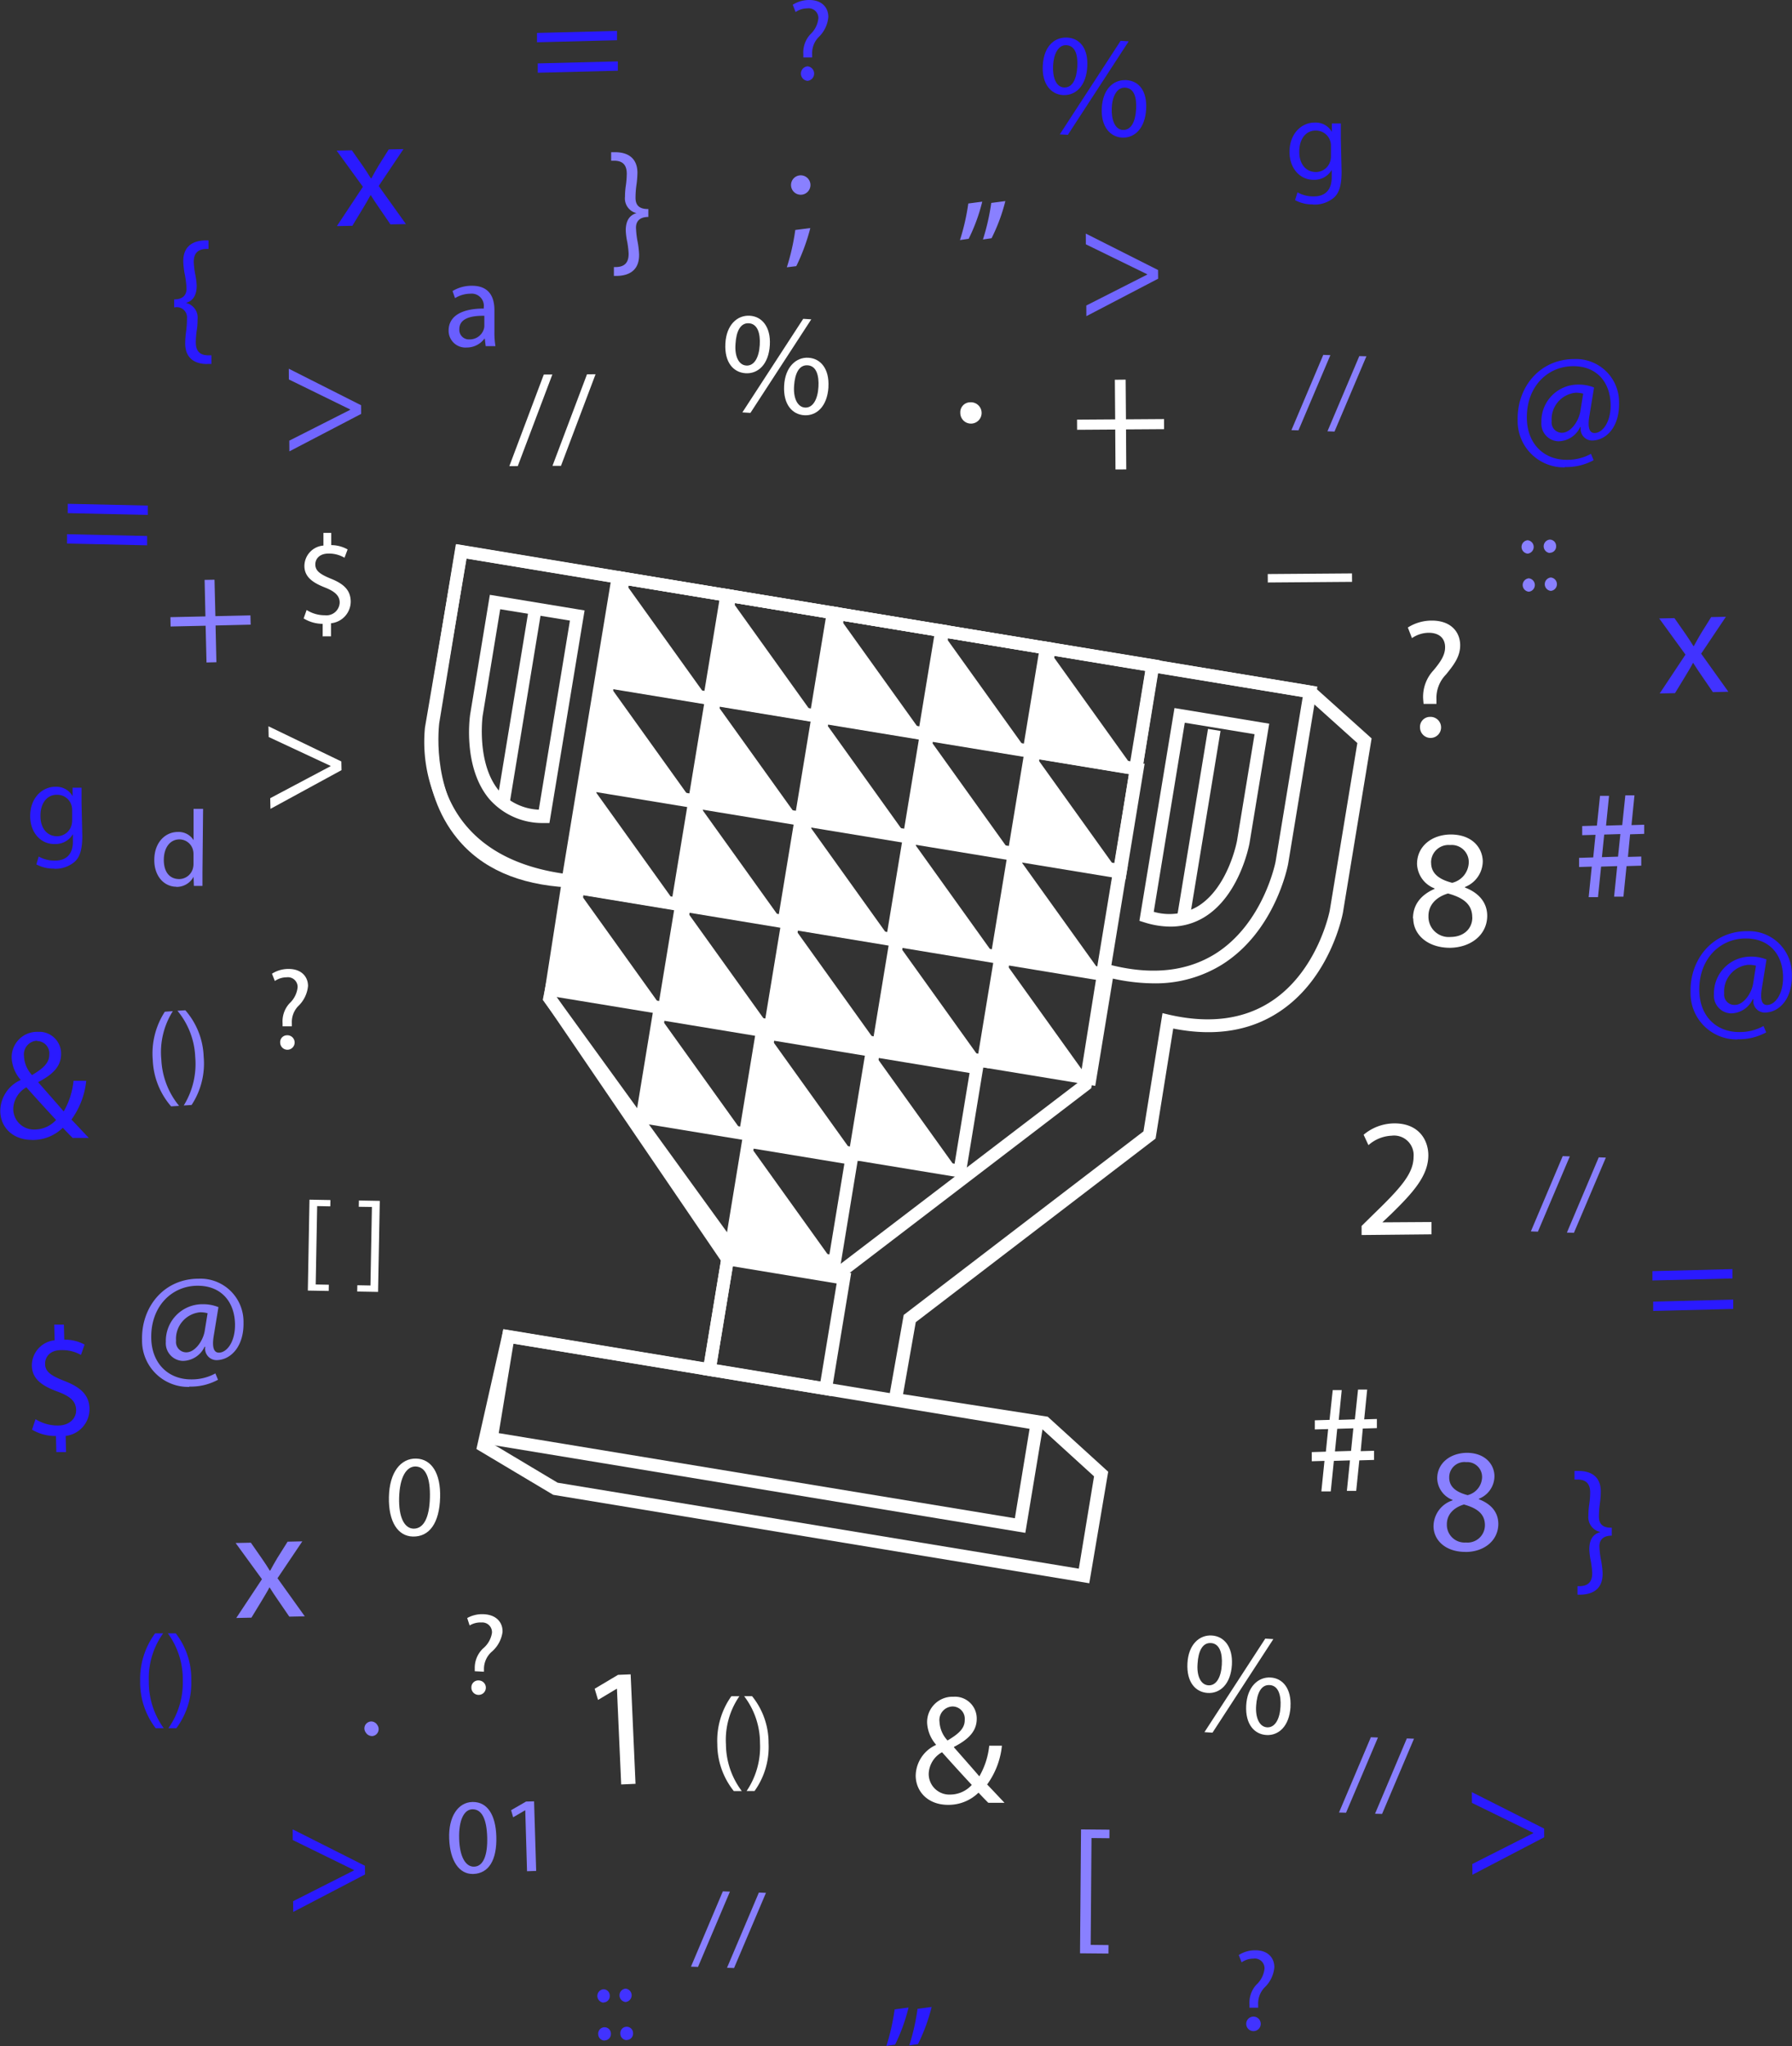 <svg id="Warstwa_1" data-name="Warstwa 1" xmlns="http://www.w3.org/2000/svg" viewBox="0 0 282.45 322.34"><rect x="0" y="0" width="282.45" height="322.34" fill="#333333" stroke="none"/><title>cup</title><polygon points="97.24 266.05 97.19 266.06 94.26 267.81 93.73 266.05 97.41 263.86 99.4 263.78 100.17 281.03 97.91 281.13 97.24 266.05" fill="#fff"/><polygon points="204.66 67.8 203.55 67.77 208.57 55.91 209.69 55.95 204.66 67.8" fill="#8980ff"/><polygon points="210.34 67.99 209.23 67.95 214.25 56.1 215.37 56.13 210.34 67.99" fill="#8980ff"/><polygon points="110.02 309.87 108.91 309.83 113.93 297.97 115.05 298.01 110.02 309.87" fill="#8980ff"/><polygon points="115.7 310.05 114.59 310.01 119.61 298.16 120.73 298.2 115.7 310.05" fill="#8980ff"/><polygon points="212.16 285.58 211.05 285.55 216.07 273.69 217.19 273.73 212.16 285.58" fill="#8980ff"/><polygon points="217.84 285.77 216.73 285.74 221.74 273.88 222.87 273.92 217.84 285.77" fill="#8980ff"/><polygon points="242.4 194.04 241.29 194 246.31 182.14 247.43 182.18 242.4 194.04" fill="#8980ff"/><polygon points="248.08 194.22 246.97 194.19 251.99 182.33 253.11 182.37 248.08 194.22" fill="#8980ff"/><path d="M1415.07,1327v-1.43l1.82-1.79c4.38-4.23,6.36-6.47,6.37-9.08a3.08,3.08,0,0,0-3.45-3.35,5.88,5.88,0,0,0-3.66,1.49l-0.76-1.64a7.58,7.58,0,0,1,4.88-1.79c3.72,0,5.3,2.51,5.32,5,0,3.19-2.27,5.78-5.89,9.31l-1.37,1.29V1325l7.76-.05v1.94Z" transform="translate(-1200.46 -1132.43)" fill="#fff"/><path d="M1423.17,1277.12c0-2.18,1.28-3.73,3.4-4.65l0-.08a4.28,4.28,0,0,1-2.76-3.86c0-2.74,2.28-4.61,5.31-4.63,3.35,0,5,2.06,5.05,4.21a4.39,4.39,0,0,1-2.81,4.06v0.08c2.16,0.83,3.5,2.34,3.51,4.44,0,3-2.54,5-5.84,5.06-3.61,0-5.81-2.11-5.82-4.64m9.3-.17c0-2.1-1.48-3.1-3.82-3.75-2,.6-3.1,1.93-3.08,3.58a3.19,3.19,0,0,0,3.48,3.27c2.1,0,3.45-1.33,3.43-3.1m-6.49-8.59c0,1.73,1.32,2.65,3.32,3.16a3.4,3.4,0,0,0,2.61-3.15,2.69,2.69,0,0,0-2.94-2.8,2.75,2.75,0,0,0-3,2.78" transform="translate(-1200.46 -1132.43)" fill="#fff"/><path d="M1431.49,1362.77h0a2.4,2.4,0,0,0-2.61,2.44c0,1.51,1.16,2.31,2.9,2.77a3,3,0,0,0,2.28-2.76,2.34,2.34,0,0,0-2.54-2.44m-0.31,6.67c-1.76.53-2.71,1.69-2.7,3.13a2.79,2.79,0,0,0,3,2.86h0a2.74,2.74,0,0,0,3-2.72c0-1.84-1.3-2.71-3.35-3.28m0.25,7.48c-3.13,0-5-1.86-5-4.05a4.32,4.32,0,0,1,3-4.07l0-.07a3.74,3.74,0,0,1-2.42-3.37c0-2.4,2-4,4.65-4.05h0c2.9,0,4.36,1.82,4.37,3.69a3.84,3.84,0,0,1-2.46,3.55v0.07c1.89,0.73,3.06,2,3.07,3.88,0,2.63-2.23,4.41-5.11,4.43h-0.05" transform="translate(-1200.46 -1132.43)" fill="#8980ff"/><path d="M1351.82,1197.49a1.57,1.57,0,0,1,1.58-1.68,1.68,1.68,0,1,1-1.58,1.68" transform="translate(-1200.46 -1132.43)" fill="#fff"/><path d="M1251.32,1232.71v-2a5.78,5.78,0,0,1-3-.85l0.47-1.33a5.29,5.29,0,0,0,2.86.83,2.09,2.09,0,0,0,2.35-2c0-1.09-.79-1.76-2.26-2.35-2-.78-3.29-1.68-3.3-3.41a3.25,3.25,0,0,1,3-3.22v-2h1.23v1.93a5.3,5.3,0,0,1,2.58.68l-0.49,1.31a4.8,4.8,0,0,0-2.51-.66c-1.53,0-2.1.93-2.09,1.72,0,1,.75,1.54,2.48,2.25,2.05,0.82,3.09,1.84,3.1,3.61a3.45,3.45,0,0,1-3.11,3.4v2.06h-1.25Z" transform="translate(-1200.46 -1132.43)" fill="#fff"/><polygon points="80.28 73.44 85.71 59.01 87.06 59 81.61 73.43 80.28 73.44" fill="#fff"/><polygon points="87.08 73.39 92.52 58.97 93.87 58.96 88.42 73.39 87.08 73.39" fill="#fff"/><path d="M1276.56,1182.18c-1.78,0-3.71.38-3.7,2.11a1.5,1.5,0,0,0,1.59,1.61h0a2.32,2.32,0,0,0,2.25-1.56,1.81,1.81,0,0,0,.1-0.54v-1.62h-0.24m-2.55,5a2.65,2.65,0,0,1-2.84-2.67c0-2.24,2-3.47,5.54-3.47h0v-0.19a1.92,1.92,0,0,0-2.11-2.15h0a4.67,4.67,0,0,0-2.42.7l-0.39-1.12a5.8,5.8,0,0,1,3.06-.83h0c2.84,0,3.53,1.94,3.54,3.8v3.48a12.81,12.81,0,0,0,.16,2.23h-1.54l-0.14-1.17h-0.06a3.47,3.47,0,0,1-2.84,1.39h0" transform="translate(-1200.46 -1132.43)" fill="#695eff"/><polygon points="53.83 121.33 42.63 127.43 42.59 125.75 52.1 120.71 52.1 120.66 42.35 116.11 42.31 114.42 53.8 119.96 53.83 121.33" fill="#fff"/><path d="M1317,1399.66a12.09,12.09,0,0,0-2.12,7.56,12.37,12.37,0,0,0,2.5,7.38l-1.26,0a11.86,11.86,0,0,1-2.6-7.38,12.11,12.11,0,0,1,2.21-7.56Z" transform="translate(-1200.46 -1132.43)" fill="#fff"/><path d="M1318.14,1414.59a12.42,12.42,0,0,0,2.11-7.56,12.16,12.16,0,0,0-2.5-7.38l1.25,0a11.68,11.68,0,0,1,2.6,7.4,11.92,11.92,0,0,1-2.21,7.54Z" transform="translate(-1200.46 -1132.43)" fill="#fff"/><path d="M1225,1404.7a11.85,11.85,0,0,1-2.45-7.43,12.12,12.12,0,0,1,2.36-7.52h1.27a12.08,12.08,0,0,0-2.26,7.52,12.37,12.37,0,0,0,2.35,7.43H1225" transform="translate(-1200.46 -1132.43)" fill="#2a1aff"/><path d="M1227,1404.69a12.4,12.4,0,0,0,2.27-7.51,12.18,12.18,0,0,0-2.36-7.43h1.25a11.7,11.7,0,0,1,2.45,7.45,11.91,11.91,0,0,1-2.36,7.5H1227" transform="translate(-1200.46 -1132.43)" fill="#2a1aff"/><path d="M1227.43,1306.73a11.84,11.84,0,0,1-2.89-7.27,12.11,12.11,0,0,1,1.9-7.64l1.26-.09a12.11,12.11,0,0,0-1.81,7.64,12.35,12.35,0,0,0,2.8,7.28l-1.26.08" transform="translate(-1200.46 -1132.43)" fill="#8980ff"/><path d="M1229.42,1306.59a12.41,12.41,0,0,0,1.81-7.64,12.17,12.17,0,0,0-2.8-7.28l1.24-.08a11.69,11.69,0,0,1,2.89,7.29,11.89,11.89,0,0,1-1.9,7.63l-1.24.08" transform="translate(-1200.46 -1132.43)" fill="#8980ff"/><path d="M1228.76,1264.67c-1.54,0-2.46,1.35-2.48,3.17s0.79,3.06,2.41,3.08h0a2.26,2.26,0,0,0,2.2-1.77,2.7,2.7,0,0,0,.07-0.65v-1.44a2.6,2.6,0,0,0-.06-0.63,2.21,2.21,0,0,0-2.15-1.76h0m-0.47,7.46h0c-2,0-3.52-1.72-3.5-4.23,0-2.73,1.71-4.4,3.71-4.4h0a2.76,2.76,0,0,1,2.48,1.29h0l0-4.93,1.5,0-0.1,10c0,0.73,0,1.57,0,2.14h-1.35l-0.05-1.44h0a3,3,0,0,1-2.79,1.59" transform="translate(-1200.46 -1132.43)" fill="#8980ff"/><polygon points="171.23 49.81 171.22 48.13 180.82 43.26 180.82 43.21 171.15 38.49 171.14 36.8 182.53 42.54 182.54 43.91 171.23 49.81" fill="#7166ff"/><polygon points="46.22 301.21 46.2 299.52 55.81 294.66 55.81 294.62 46.14 289.88 46.13 288.2 57.52 293.94 57.53 295.31 46.22 301.21" fill="#2a1aff"/><polygon points="232.08 295.35 232.06 293.66 241.67 288.8 241.67 288.75 232 284.03 231.99 282.34 243.38 288.08 243.39 289.45 232.08 295.35" fill="#2a1aff"/><polygon points="45.61 71.11 45.6 69.42 55.2 64.56 55.2 64.51 45.53 59.78 45.52 58.09 56.91 63.84 56.92 65.21 45.61 71.11" fill="#7166ff"/><path d="M1356.24,1416.45c-0.47-.46-0.91-0.92-1.55-1.6a6.75,6.75,0,0,1-4.8,1.92c-3.2,0-5.08-2.12-5.1-4.59a5.41,5.41,0,0,1,3.19-4.84v-0.07a5.66,5.66,0,0,1-1.39-3.44,4,4,0,0,1,4.15-4.09,3.43,3.43,0,0,1,3.67,3.47c0,1.74-1,3.11-3.59,4.43v0.07c1.41,1.6,3,3.4,4,4.57a12.1,12.1,0,0,0,1.56-4.83h2a12.53,12.53,0,0,1-2.33,6.11c0.89,0.92,1.75,1.85,2.74,2.89Zm-2.61-2.82c-1-1.07-2.83-3.06-4.69-5.15a4.05,4.05,0,0,0-2.1,3.37,3.25,3.25,0,0,0,3.4,3.3,4.6,4.6,0,0,0,3.39-1.52m-5.09-10a4.62,4.62,0,0,0,1.27,3c1.66-1,2.73-1.85,2.71-3.25a1.94,1.94,0,0,0-1.92-2.11,2.14,2.14,0,0,0-2.06,2.41" transform="translate(-1200.46 -1132.43)" fill="#fff"/><path d="M1206.3,1296.39h0a2.15,2.15,0,0,0-2.06,2.41,4.63,4.63,0,0,0,1.27,3c1.66-1,2.73-1.85,2.72-3.25a1.94,1.94,0,0,0-1.9-2.11m-1.68,7.27a4.05,4.05,0,0,0-2.1,3.37,3.25,3.25,0,0,0,3.36,3.3h0a4.6,4.6,0,0,0,3.39-1.51c-1-1.07-2.83-3.06-4.69-5.15m0.89,8.29c-3.17,0-5-2.13-5-4.58a5.41,5.41,0,0,1,3.19-4.84v-0.07a5.67,5.67,0,0,1-1.39-3.44,4,4,0,0,1,4.15-4.09h0a3.43,3.43,0,0,1,3.64,3.47c0,1.74-1,3.11-3.59,4.43v0.07c1.41,1.6,3,3.4,4,4.57a12,12,0,0,0,1.55-4.83l2,0a12.53,12.53,0,0,1-2.33,6.11c0.89,0.92,1.75,1.85,2.73,2.89l-2.54,0c-0.47-.46-0.91-0.92-1.55-1.6a6.76,6.76,0,0,1-4.81,1.92h-0.05" transform="translate(-1200.46 -1132.43)" fill="#2a1aff"/><path d="M1394.63,1394.7c-0.19,3.11-1.91,4.56-3.82,4.44s-3.34-1.68-3.19-4.66,1.89-4.51,3.84-4.39,3.33,1.79,3.17,4.61m-5.41-.19c-0.16,1.88.46,3.36,1.71,3.43s2-1.29,2.11-3.25c0.11-1.79-.33-3.32-1.71-3.41s-2,1.36-2.11,3.22m1.08,10.82,9.59-14.74,1.27,0.08-9.59,14.74Zm13.57-4c-0.19,3.11-1.91,4.56-3.8,4.45s-3.34-1.68-3.19-4.64,1.89-4.53,3.84-4.42,3.31,1.79,3.14,4.61m-5.41-.19c-0.14,1.89.5,3.36,1.73,3.43s2-1.29,2.11-3.25c0.11-1.79-.32-3.33-1.71-3.41s-2,1.36-2.13,3.22" transform="translate(-1200.46 -1132.43)" fill="#fff"/><path d="M1321.8,1186.79c-0.19,3.11-1.91,4.56-3.82,4.44s-3.34-1.68-3.19-4.66,1.89-4.51,3.84-4.4,3.33,1.79,3.17,4.61m-5.41-.19c-0.16,1.88.46,3.36,1.71,3.43s2-1.29,2.11-3.25c0.11-1.79-.33-3.32-1.71-3.41s-2,1.36-2.11,3.22m1.08,10.82,9.59-14.74,1.27,0.08-9.59,14.74Zm13.57-4c-0.19,3.11-1.91,4.56-3.8,4.45s-3.34-1.68-3.19-4.64,1.89-4.54,3.84-4.42,3.31,1.79,3.14,4.61m-5.41-.19c-0.14,1.88.5,3.36,1.73,3.43s2-1.29,2.11-3.25c0.11-1.79-.32-3.33-1.71-3.41s-2,1.36-2.13,3.22" transform="translate(-1200.46 -1132.43)" fill="#fff"/><path d="M1368.44,1139.55c-1.19,0-1.91,1.41-2,3.23s0.46,3.35,1.71,3.43h0.11c1.25,0,1.89-1.35,2-3.25s-0.32-3.32-1.71-3.41h-0.09m-0.22,7.86H1368c-1.84-.11-3.34-1.68-3.18-4.66s1.77-4.4,3.64-4.4h0.21c2.07,0.12,3.33,1.8,3.16,4.61-0.18,3-1.79,4.45-3.61,4.45m0.55,6.26-1.27-.07,9.59-14.74,1.27,0.08-9.59,14.74m8.92-7.44c-1.2,0-1.93,1.41-2,3.23s0.5,3.36,1.73,3.43h0.11c1.25,0,1.89-1.35,2-3.25s-0.32-3.32-1.71-3.41h-0.09m-0.22,7.87h-0.2c-1.84-.11-3.34-1.68-3.19-4.64s1.77-4.42,3.64-4.42h0.21c2.07,0.12,3.31,1.79,3.14,4.61-0.18,3-1.79,4.45-3.6,4.45" transform="translate(-1200.46 -1132.43)" fill="#2a1aff"/><path d="M1223.76,1213.55l-12.62-.28,0-1.47,12.62,0.28Zm-0.11,4.79-12.62-.28,0-1.47,12.62,0.28,0,1.46" transform="translate(-1200.46 -1132.43)" fill="#2a1aff"/><polygon points="32.55 104.37 32.41 98.58 26.89 98.7 26.86 97.23 32.38 97.11 32.25 91.36 33.81 91.33 33.95 97.07 39.47 96.95 39.51 98.41 33.98 98.54 34.11 104.33 32.55 104.37" fill="#8980ff"/><path d="M1326.67,1163.11a1.53,1.53,0,0,1,0-3.06h0a1.53,1.53,0,0,1,0,3.06h0m-2.19,11.43a35,35,0,0,0,1.33-5.88l2.37-.3a31.5,31.5,0,0,1-2.21,6l-1.49.18" transform="translate(-1200.46 -1132.43)" fill="#8980ff"/><path d="M1209.34,1361.13l-0.06-2.47h-0.06a7.13,7.13,0,0,1-3.71-1l0.55-1.65a6.55,6.55,0,0,0,3.4,1h0.15c1.74,0,2.89-1.08,2.85-2.47s-1-2.15-2.84-2.84c-2.52-.91-4.09-2-4.14-4.12a4,4,0,0,1,3.59-4l-0.06-2.47,1.52,0,0.06,2.37a6.54,6.54,0,0,1,3.2.78l-0.57,1.63a5.91,5.91,0,0,0-2.94-.76h-0.17c-1.88,0-2.56,1.19-2.54,2.17,0,1.27,1,1.89,3.1,2.71,2.54,1,3.85,2.2,3.9,4.38a4.26,4.26,0,0,1-3.76,4.26l0.06,2.54-1.54,0" transform="translate(-1200.46 -1132.43)" fill="#2a1aff"/><path d="M1476.15,1284.43H1476a4.21,4.21,0,0,0-3.78,4.5,1.62,1.62,0,0,0,1.61,1.82h0.06c1.42,0,2.67-1.88,2.9-3.4l0.44-2.78a4.19,4.19,0,0,0-1.09-.14m-1.82,11.76a7.28,7.28,0,0,1-7.4-7.44c-0.13-5,3.26-9.48,8.68-9.62h0.23a6.77,6.77,0,0,1,7.06,6.89c0.09,3.67-1.9,5.87-4.2,5.93h-0.05a1.81,1.81,0,0,1-1.81-2.11h-0.1a3.85,3.85,0,0,1-3.4,2.24h-0.07a2.78,2.78,0,0,1-2.65-3,5.78,5.78,0,0,1,5.65-5.94h0.18a6.35,6.35,0,0,1,2.45.45l-0.72,4.45c-0.32,1.87,0,2.72.8,2.72,1.25,0,2.6-1.7,2.53-4.54-0.09-3.48-2.2-5.94-5.86-5.94h-0.21c-4,.1-7.25,3.34-7.13,8.3,0.1,4,2.73,6.44,6.25,6.44h0.2a7.63,7.63,0,0,0,3.67-.95l0.42,1a8.92,8.92,0,0,1-4.33,1.09h-0.21" transform="translate(-1200.46 -1132.43)" fill="#2a1aff"/><path d="M1460.91,1334.16l0-1.47,12.62-.32,0,1.47Zm0.12,4.79,0-1.46,12.62-.32,0,1.47-12.62.32" transform="translate(-1200.46 -1132.43)" fill="#2a1aff"/><path d="M1285.1,1139.09l0-1.47,12.61-.32,0,1.47Zm0.12,4.79,0-1.46,12.62-.32,0,1.47-12.62.32" transform="translate(-1200.46 -1132.43)" fill="#2a1aff"/><path d="M1449.1,1383.66l0-1.34h0.42c1.37-.06,1.94-0.81,1.9-2.18a15.48,15.48,0,0,0-.22-1.76,10.92,10.92,0,0,1-.24-1.85c0-1.57.62-2.41,1.69-2.71v-0.05a2.38,2.38,0,0,1-1.83-2.59,11.42,11.42,0,0,1,.15-1.86,14.09,14.09,0,0,0,.13-1.74c0-1.31-.56-2.06-2-2.06h-0.47l0-1.35h0.66c2,0,3.43.93,3.48,3.12a14.24,14.24,0,0,1-.14,2,14.56,14.56,0,0,0-.15,2.06c0,0.84.28,1.76,1.91,1.76h0.11l0,1.25c-1.74,0-2,1.1-1.94,1.86a13.89,13.89,0,0,0,.25,2,13.71,13.71,0,0,1,.25,2c0.06,2.47-1.45,3.39-3.46,3.44h-0.51" transform="translate(-1200.46 -1132.43)" fill="#2a1aff"/><path d="M1233.13,1189.78c-2,0-3.42-.93-3.48-3.11a13.89,13.89,0,0,1,.14-2,15,15,0,0,0,.14-2.06,1.61,1.61,0,0,0-1.91-1.76h-0.11l0-1.25c1.74,0,2-1.1,1.94-1.86a13.71,13.71,0,0,0-.25-2,13.72,13.72,0,0,1-.25-2c-0.07-2.47,1.45-3.39,3.46-3.44h0.51l0,1.35h-0.42c-1.37.06-1.94,0.81-1.9,2.18a14.4,14.4,0,0,0,.22,1.76,11.2,11.2,0,0,1,.24,1.85c0,1.56-.62,2.41-1.69,2.71v0a2.38,2.38,0,0,1,1.83,2.6,10.86,10.86,0,0,1-.15,1.86,14.56,14.56,0,0,0-.13,1.74c0,1.31.56,2.06,2,2.06h0.47l0,1.35h-0.66" transform="translate(-1200.46 -1132.43)" fill="#2a1aff"/><path d="M1343.78,1454.67a35,35,0,0,0,1.3-5.76l2.22-.3a28.14,28.14,0,0,1-2.15,5.85l-1.36.21m-3.62.09a35,35,0,0,0,1.3-5.76l2.19-.3a28.34,28.34,0,0,1-2.12,5.85l-1.37.2" transform="translate(-1200.46 -1132.43)" fill="#2a1aff"/><polygon points="174.71 307.77 170.23 307.73 170.39 288.21 174.87 288.25 174.86 289.6 172.04 289.57 171.91 306.4 174.72 306.43 174.71 307.77" fill="#8980ff"/><path d="M1232.1,1339.17H1232a4.2,4.2,0,0,0-3.79,4.49,1.62,1.62,0,0,0,1.61,1.82h0c1.42,0,2.67-1.87,2.91-3.39l0.45-2.77a4.24,4.24,0,0,0-1.13-.15m-1.8,11.76a7.28,7.28,0,0,1-7.4-7.46c-0.11-5,3.28-9.47,8.71-9.59h0.21a6.78,6.78,0,0,1,7.07,6.91c0.08,3.67-1.92,5.87-4.22,5.92h0a1.81,1.81,0,0,1-1.81-2.11h-0.1a3.84,3.84,0,0,1-3.4,2.23h-0.06a2.78,2.78,0,0,1-2.65-3,5.77,5.77,0,0,1,5.66-5.93h0.18a6.37,6.37,0,0,1,2.45.46l-0.73,4.45c-0.32,1.86,0,2.72.8,2.72,1.25,0,2.6-1.7,2.54-4.54-0.08-3.49-2.19-6-5.86-6h-0.19c-4,.09-7.26,3.32-7.15,8.29,0.09,4,2.73,6.46,6.26,6.46h0.18a7.62,7.62,0,0,0,3.67-.94l0.41,1a8.93,8.93,0,0,1-4.33,1.08h-0.18" transform="translate(-1200.46 -1132.43)" fill="#8980ff"/><path d="M1448.92,1194.3h-0.1a4.2,4.2,0,0,0-3.79,4.49,1.62,1.62,0,0,0,1.61,1.82h0c1.42,0,2.67-1.87,2.91-3.39l0.45-2.77a4.25,4.25,0,0,0-1.13-.15m-1.8,11.76a7.28,7.28,0,0,1-7.4-7.46c-0.11-5,3.28-9.47,8.71-9.6h0.2a6.78,6.78,0,0,1,7.07,6.91c0.08,3.67-1.92,5.87-4.22,5.92h0a1.81,1.81,0,0,1-1.81-2.11h-0.1a3.84,3.84,0,0,1-3.4,2.23h-0.06a2.78,2.78,0,0,1-2.65-3,5.78,5.78,0,0,1,5.67-5.93h0.18a6.35,6.35,0,0,1,2.45.46l-0.73,4.45c-0.32,1.86,0,2.71.8,2.72,1.25,0,2.6-1.7,2.54-4.53-0.08-3.49-2.19-6-5.86-6h-0.19c-4,.09-7.26,3.32-7.15,8.29,0.09,4,2.73,6.46,6.26,6.46h0.17a7.62,7.62,0,0,0,3.67-.94l0.42,1a8.94,8.94,0,0,1-4.33,1.08h-0.18" transform="translate(-1200.46 -1132.43)" fill="#2a1aff"/><path d="M1408.73,1367.39l0.49-4.81-2,.06,0-1.44,2.22-.07,0.36-3.56-2.1.06,0-1.44,2.32-.07,0.5-4.69,1.42,0-0.47,4.69,2.54-.08,0.5-4.69,1.44,0-0.47,4.69,2-.06,0,1.44-2.22.07-0.33,3.56,2.1-.06,0,1.44-2.32.07-0.49,4.81-1.47,0,0.49-4.81-2.54.08-0.49,4.81Zm4.68-6.38,0.36-3.56-2.54.08-0.36,3.56Z" transform="translate(-1200.46 -1132.43)" fill="#fff"/><path d="M1455.86,1263.83l-2.55.08-0.36,3.56,2.54-.08Zm-5,9.94,0.49-4.81-2,.06,0-1.44,2.23-.07,0.36-3.56-2.1.06,0-1.44,2.32-.07,0.49-4.69,1.42,0-0.47,4.69,2.55-.08,0.49-4.69,1.44,0-0.47,4.69,2-.06,0,1.44-2.22.07-0.34,3.56,2.1-.06,0,1.44-2.32.07-0.49,4.81-1.47,0,0.49-4.81-2.54.08-0.49,4.81-1.46,0" transform="translate(-1200.46 -1132.43)" fill="#8980ff"/><path d="M1275,1417.47h-0.06c-1.3,0-2.2,1.65-2.11,4.64,0.08,2.82,1,4.4,2.31,4.4h0c1.52,0,2.19-1.84,2.11-4.64s-0.81-4.4-2.3-4.4m0,10.19c-2.09,0-3.55-2-3.69-5.53s1.42-5.75,3.64-5.81h0.12c2.24,0,3.57,2,3.67,5.44,0.11,3.73-1.21,5.83-3.64,5.9H1275" transform="translate(-1200.46 -1132.43)" fill="#8980ff"/><polygon points="83.07 294.8 82.79 285.21 82.75 285.21 80.88 286.3 80.56 285.18 82.92 283.82 84.18 283.79 84.51 294.75 83.07 294.8" fill="#8980ff"/><path d="M1295.57,1447.93a1.06,1.06,0,0,1,0-2.11h0a1,1,0,0,1,1,1,1,1,0,0,1-1,1.08h0m0.18,6a1,1,0,0,1-1-1,1,1,0,0,1,1-1.09h0a1,1,0,0,1,1,1,1,1,0,0,1-1,1.07h0" transform="translate(-1200.46 -1132.43)" fill="#4133ff"/><path d="M1299.06,1447.83a1.06,1.06,0,0,1,0-2.11h0a1.06,1.06,0,0,1,0,2.11h0m0.18,6a1,1,0,0,1-1-1,1,1,0,0,1,1-1.1h0a1,1,0,0,1,1,1,1,1,0,0,1-1,1.08h0" transform="translate(-1200.46 -1132.43)" fill="#4133ff"/><path d="M1441.24,1219.65a1.06,1.06,0,0,1,0-2.11h0a1.06,1.06,0,0,1,0,2.11h0m0.18,6a1.06,1.06,0,0,1,0-2.11h0a1.06,1.06,0,0,1,0,2.11h0" transform="translate(-1200.46 -1132.43)" fill="#8980ff"/><path d="M1444.73,1219.55a1.06,1.06,0,0,1,0-2.11h0a1,1,0,0,1,1,1,1,1,0,0,1-1,1.08h0m0.17,6a1.06,1.06,0,0,1,0-2.11h0a1.06,1.06,0,0,1,0,2.11h0" transform="translate(-1200.46 -1132.43)" fill="#8980ff"/><polygon points="48.52 203.32 48.78 189 52.08 189.06 52.06 190.05 49.99 190.01 49.76 202.36 51.83 202.4 51.81 203.38 48.52 203.32" fill="#fff"/><polygon points="59.86 189.19 59.59 203.53 56.3 203.47 56.32 202.48 58.39 202.52 58.62 190.15 56.55 190.12 56.57 189.13 59.86 189.19" fill="#fff"/><path d="M1269.83,1368.34c-0.11,4-1.67,6.23-4.31,6.16-2.32-.06-3.84-2.28-3.76-6.22s1.89-6.13,4.31-6.06,3.87,2.34,3.76,6.13m-6.46,0c-0.09,3.09.81,4.87,2.28,4.91,1.65,0,2.49-1.85,2.57-4.89s-0.61-4.87-2.28-4.91c-1.41,0-2.48,1.65-2.57,4.89" transform="translate(-1200.46 -1132.43)" fill="#fff"/><path d="M1245,1294.13l0-.48a4.2,4.2,0,0,1,1.11-3.17,4,4,0,0,0,1.26-2.52,1.53,1.53,0,0,0-1.75-1.56,3.26,3.26,0,0,0-1.84.58l-0.45-1.15a4.8,4.8,0,0,1,2.61-.75c2.1,0,3.06,1.28,3.07,2.67a5,5,0,0,1-1.55,3.19,3.62,3.62,0,0,0-1,2.7l0,0.48H1245Zm-0.38,2.56a1.08,1.08,0,0,1,1.09-1.16,1.14,1.14,0,1,1-1.09,1.16" transform="translate(-1200.46 -1132.43)" fill="#fff"/><path d="M1327.08,1141.48l0-.48a4.21,4.21,0,0,1,1.11-3.17,4,4,0,0,0,1.26-2.52,1.53,1.53,0,0,0-1.75-1.56,3.27,3.27,0,0,0-1.84.58l-0.45-1.15a4.79,4.79,0,0,1,2.61-.75h0c2.08,0,3,1.28,3,2.67a5,5,0,0,1-1.55,3.2,3.62,3.62,0,0,0-1,2.7l0,0.48h-1.43m0.7,3.69a1.15,1.15,0,0,1,0-2.29h0a1.15,1.15,0,0,1,0,2.29h0" transform="translate(-1200.46 -1132.43)" fill="#4133ff"/><path d="M1397.4,1448.73l0-.48a4.2,4.2,0,0,1,1.11-3.17,4,4,0,0,0,1.26-2.52A1.53,1.53,0,0,0,1398,1441a3.25,3.25,0,0,0-1.84.58l-0.45-1.15a4.79,4.79,0,0,1,2.61-.75h0c2.08,0,3,1.29,3,2.67a5,5,0,0,1-1.55,3.2,3.62,3.62,0,0,0-1,2.7l0,0.48h-1.43m0.69,3.69a1.14,1.14,0,0,1,0-2.29h0a1.14,1.14,0,0,1,0,2.29h0" transform="translate(-1200.46 -1132.43)" fill="#4133ff"/><path d="M1275.29,1395.72v-0.48a4.21,4.21,0,0,1,1.3-3.1,4,4,0,0,0,1.41-2.44,1.53,1.53,0,0,0-1.65-1.66,3.27,3.27,0,0,0-1.87.47l-0.38-1.17a4.83,4.83,0,0,1,2.65-.6c2.1,0.11,3,1.46,2.91,2.85a5,5,0,0,1-1.74,3.1,3.62,3.62,0,0,0-1.18,2.63v0.48Zm-0.53,2.54a1.08,1.08,0,0,1,1.15-1.09,1.14,1.14,0,1,1-1.15,1.09" transform="translate(-1200.46 -1132.43)" fill="#fff"/><path d="M1259.06,1405.93a1.14,1.14,0,0,1-.95-0.56,1.08,1.08,0,0,1,.29-1.56,1.09,1.09,0,0,1,.59-0.18,1.14,1.14,0,0,1,.94.56,1.1,1.1,0,0,1-.88,1.75" transform="translate(-1200.46 -1132.43)" fill="#8980ff"/><path d="M1209.46,1257.64h-0.06c-1.54,0-2.61,1.36-2.56,3.41,0,1.71.93,3.12,2.61,3.12h0.07a2.35,2.35,0,0,0,2.2-1.7,2.84,2.84,0,0,0,.11-0.86l0-1.59a2.29,2.29,0,0,0-.11-0.73,2.32,2.32,0,0,0-2.23-1.65m-0.5,11.63a5.6,5.6,0,0,1-2.8-.66l0.37-1.24a5,5,0,0,0,2.49.64h0.12c1.65,0,2.84-.93,2.78-3.16l0-1h0a3.16,3.16,0,0,1-2.78,1.55H1209c-2.15,0-3.72-1.81-3.78-4.23-0.07-3,1.85-4.74,3.88-4.79h0.1a2.93,2.93,0,0,1,2.7,1.48h0l0-1.33,1.41,0c0,0.64,0,1.35,0,2.43l0.12,5.14c0,2-.32,3.28-1.17,4.07a4.69,4.69,0,0,1-3.2,1.13H1209" transform="translate(-1200.46 -1132.43)" fill="#2a1aff"/><path d="M1407.87,1153h-0.06c-1.54,0-2.6,1.36-2.56,3.41,0,1.71.93,3.12,2.62,3.12h0.07a2.36,2.36,0,0,0,2.19-1.7,2.84,2.84,0,0,0,.11-0.86l0-1.59a2.36,2.36,0,0,0-2.34-2.38m-0.5,11.63a5.61,5.61,0,0,1-2.81-.67l0.38-1.23a4.93,4.93,0,0,0,2.48.64h0.13c1.65,0,2.83-.93,2.78-3.16l0-1h0a3.16,3.16,0,0,1-2.78,1.55h-0.09c-2.15,0-3.72-1.81-3.78-4.23-0.07-3,1.85-4.75,3.88-4.79h0.1a2.93,2.93,0,0,1,2.7,1.47h0l0-1.33,1.41,0c0,0.64,0,1.36,0,2.44l0.12,5.14c0,2-.32,3.28-1.17,4.07a4.7,4.7,0,0,1-3.2,1.13h-0.15" transform="translate(-1200.46 -1132.43)" fill="#2a1aff"/><path d="M1355.39,1170.16a35,35,0,0,0,1.31-5.76l2.22-.29a28.29,28.29,0,0,1-2.17,5.85l-1.36.2m-3.62.08a34.81,34.81,0,0,0,1.31-5.75l2.2-.29a28.23,28.23,0,0,1-2.14,5.85l-1.36.2" transform="translate(-1200.46 -1132.43)" fill="#8980ff"/><path d="M1253.59,1168l4.07-6.14-4.14-5.7,2.4-.05,1.75,2.5c0.45,0.65.83,1.25,1.24,1.91H1259c0.37-.72.75-1.34,1.13-2l1.6-2.55,2.32-.05-3.9,5.81,4.29,6-2.44.05-1.8-2.63c-0.48-.67-0.89-1.33-1.32-2h0c-0.38.72-.78,1.36-1.2,2.08L1256,1168l-2.37.05" transform="translate(-1200.46 -1132.43)" fill="#2a1aff"/><path d="M1462.05,1241.69l4.07-6.13-4.14-5.7,2.4-.05,1.75,2.5c0.45,0.65.83,1.25,1.24,1.9h0.07c0.38-.72.75-1.34,1.13-2l1.6-2.56,2.32-.05-3.9,5.81,4.29,6-2.44.06-1.8-2.63c-0.48-.67-0.89-1.33-1.32-2h0c-0.37.72-.77,1.36-1.2,2.08l-1.65,2.71-2.37.05" transform="translate(-1200.46 -1132.43)" fill="#4133ff"/><path d="M1237.68,1387.36l4.07-6.14-4.15-5.7,2.4-.05,1.74,2.5c0.46,0.65.84,1.25,1.24,1.9h0.07c0.37-.72.75-1.34,1.13-2l1.61-2.56,2.32-.05-3.91,5.81,4.3,6-2.44.05-1.8-2.63c-0.48-.67-0.89-1.33-1.32-2h0c-0.37.72-.78,1.37-1.2,2.08l-1.65,2.71-2.37.05" transform="translate(-1200.46 -1132.43)" fill="#8980ff"/><path d="M1297.22,1175.84l0-1.34h0.41c1.37-.05,1.94-0.8,1.91-2.17a14.76,14.76,0,0,0-.21-1.76,10.93,10.93,0,0,1-.24-1.85c0-1.56.63-2.41,1.7-2.71v0a2.38,2.38,0,0,1-1.82-2.6,11.82,11.82,0,0,1,.15-1.86,14.21,14.21,0,0,0,.13-1.74c0-1.31-.56-2.06-2-2.06h-0.46l0-1.34h0.64c2,0,3.44.93,3.5,3.12a14.66,14.66,0,0,1-.15,2,14.88,14.88,0,0,0-.15,2.06c0,0.84.28,1.77,1.92,1.77h0.1l0,1.25c-1.74,0-2,1.1-1.94,1.86a13.48,13.48,0,0,0,.24,2,13.81,13.81,0,0,1,.24,2c0.06,2.47-1.46,3.38-3.47,3.43h-0.51" transform="translate(-1200.46 -1132.43)" fill="#8980ff"/><path d="M1372.15,1381.86l-84.49-13.93-12.11-7.22,4.26-18.88,31.64,5.22,2.64-16-28-41.09,2.79-17.9c-7.59-1.11-13.3-4.09-17-8.87a23.41,23.41,0,0,1-4.44-16.13l4.94-28.91,135.08,22.36,9.19,8.25-4.52,27.44c-0.08.44-2,10.39-10.11,15.68-4.58,3-10.17,3.87-16.64,2.59l-2.78,17.33-37.8,28.93-2,11.34,22.8,3.55,9.53,8.67Zm-83.8-15.84,82.15,13.54,2.4-14.54-8.28-7.54-24.23-3.77,2.51-14.12,37.79-28.92,3-18.63,1,0.24c6.36,1.46,11.79.76,16.14-2.09,7.38-4.83,9.22-14.26,9.23-14.36l4.34-26.34-7.94-7.13L1274,1220.42l-4.59,26.91s-1,8.1,4.06,14.62c3.52,4.54,9.13,7.31,16.67,8.23l1,0.12-3,19.15,28.06,41.09-3.1,18.79-31.75-5.23-3.53,15.63Z" transform="translate(-1200.46 -1132.43)" fill="#fff"/><path d="M1333.16,1333.9l-17.45-3-29.7-40.95,2.36-11.68,9.22-55.91,85.67,14.12-10.8,67.39Zm-16.31-4.86,15.79,2.74,38-29L1381,1238.1l-81.73-13.47-8.9,54-2.19,10.86Z" transform="translate(-1200.46 -1132.43)" fill="#fff"/><path d="M1290.81,1272.23l-0.9,0c-7.71-.43-13.56-3-17.4-7.72-6.26-7.64-4.86-18-4.8-18.42l4.6-27.91,26.7,4.4Zm-16.85-51.8-4.27,25.92c0,0.08-1.32,9.92,4.38,16.87,3.32,4,8.39,6.37,15.06,6.91l7.58-45.94Z" transform="translate(-1200.46 -1132.43)" fill="#fff"/><path d="M1287.06,1262.09l-0.87,0a11.12,11.12,0,0,1-8.62-3.79c-4.19-5-3.06-13-3-13.34l3.1-18.82,14.93,2.46Zm-7.76-33.68-2.77,16.83c0,0.06-1,7.46,2.57,11.75a8.88,8.88,0,0,0,6.28,3l4.91-29.79Z" transform="translate(-1200.46 -1132.43)" fill="#fff"/><path d="M1382.3,1287.35a30.79,30.79,0,0,1-8.23-1.21l-0.86-.24,8.19-49.7,26.7,4.4-4.6,27.89c-0.08.46-2.08,10.7-10.47,15.93a19.89,19.89,0,0,1-10.73,2.93m-6.83-2.91c6.5,1.64,12,1.06,16.5-1.72,7.64-4.77,9.54-14.48,9.55-14.58l4.27-25.89L1383,1238.5Z" transform="translate(-1200.46 -1132.43)" fill="#fff"/><path d="M1384.88,1278.41a13.74,13.74,0,0,1-4-.65l-0.83-.26,5.53-33.52,14.93,2.46-3.1,18.8c-0.06.35-1.57,8.31-7.14,11.69a10.11,10.11,0,0,1-5.34,1.48m-2.62-2.33a8.87,8.87,0,0,0,6.92-.85c4.81-2.92,6.19-10.25,6.2-10.32l2.77-16.81-11-1.81Z" transform="translate(-1200.46 -1132.43)" fill="#fff"/><path d="M1331.42,1352.37l-20.31-3.35,3.2-19.38,20.31,3.35Zm-18-5,16.36,2.7,2.55-15.44-16.36-2.7Z" transform="translate(-1200.46 -1132.43)" fill="#fff"/><path d="M1362.07,1373.92l-85.3-14.06,3-18,85.29,14.06Zm-83-15.71,81.35,13.41,2.32-14.09-81.35-13.41Z" transform="translate(-1200.46 -1132.43)" fill="#fff"/><path d="M1313.13,1243.64l-18.25-3,3-18.25,18.25,3Zm-15.95-4.66,14.3,2.36,2.36-14.3-14.3-2.36Z" transform="translate(-1200.46 -1132.43)" fill="#fff"/><polygon points="97.95 91.05 111.54 110 95.27 107.32 97.95 91.05" fill="#fff"/><path d="M1329.91,1246.4l-18.25-3,3-18.25,18.25,3Zm-15.95-4.66,14.3,2.36,2.36-14.3-14.3-2.36Z" transform="translate(-1200.46 -1132.43)" fill="#fff"/><polygon points="114.73 93.81 128.32 112.77 112.05 110.09 114.73 93.81" fill="#fff"/><path d="M1347,1249.22l-18.25-3,3-18.25,18.25,3Zm-15.95-4.66,14.3,2.36,2.36-14.3-14.3-2.36Z" transform="translate(-1200.46 -1132.43)" fill="#fff"/><polygon points="131.81 96.63 145.4 115.59 129.12 112.9 131.81 96.63" fill="#fff"/><path d="M1363.48,1251.94l-18.25-3,3-18.25,18.25,3Zm-15.95-4.66,14.3,2.36,2.36-14.3-14.3-2.36Z" transform="translate(-1200.46 -1132.43)" fill="#fff"/><polygon points="148.3 99.35 161.89 118.31 145.62 115.62 148.3 99.35" fill="#fff"/><path d="M1380.26,1254.7l-18.25-3,3-18.25,18.25,3Zm-15.95-4.66,14.3,2.36,2.36-14.3-14.3-2.36Z" transform="translate(-1200.46 -1132.43)" fill="#fff"/><polygon points="165.08 102.12 178.67 121.07 162.4 118.39 165.08 102.12" fill="#fff"/><path d="M1310.74,1259.9l-18.25-3,3-18.25,18.25,3Zm-15.95-4.66,14.3,2.36,2.36-14.3-14.3-2.36Z" transform="translate(-1200.46 -1132.43)" fill="#fff"/><polygon points="95.56 107.31 109.15 126.27 92.88 123.59 95.56 107.31" fill="#fff"/><path d="M1327.52,1262.67l-18.25-3,3-18.25,18.25,3Zm-15.95-4.66,14.3,2.36,2.36-14.3-14.3-2.36Z" transform="translate(-1200.46 -1132.43)" fill="#fff"/><polygon points="112.34 110.08 125.93 129.04 109.66 126.35 112.34 110.08" fill="#fff"/><path d="M1344.59,1265.48l-18.25-3,3-18.25,18.25,3Zm-15.95-4.66,14.3,2.36,2.36-14.3-14.3-2.36Z" transform="translate(-1200.46 -1132.43)" fill="#fff"/><polygon points="129.41 112.89 143 131.85 126.73 129.17 129.41 112.89" fill="#fff"/><path d="M1361.09,1268.2l-18.25-3,3-18.25,18.25,3Zm-15.95-4.66,14.3,2.36,2.36-14.3-14.3-2.36Z" transform="translate(-1200.46 -1132.43)" fill="#fff"/><polygon points="145.91 115.61 159.5 134.57 143.22 131.89 145.91 115.61" fill="#fff"/><path d="M1377.87,1271l-18.25-3,3-18.25,18.25,3Zm-15.95-4.66,14.3,2.36,2.36-14.3-14.3-2.36Z" transform="translate(-1200.46 -1132.43)" fill="#fff"/><polygon points="162.69 118.38 176.28 137.34 160.01 134.65 162.69 118.38" fill="#fff"/><path d="M1308.09,1276l-18.25-3,3-18.25,18.25,3Zm-15.95-4.66,14.3,2.36,2.36-14.3-14.3-2.36Z" transform="translate(-1200.46 -1132.43)" fill="#fff"/><polygon points="92.91 123.39 106.5 142.34 90.23 139.66 92.91 123.39" fill="#fff"/><path d="M1324.87,1278.74l-18.25-3,3-18.25,18.25,3Zm-15.95-4.66,14.3,2.36,2.36-14.3-14.3-2.36Z" transform="translate(-1200.46 -1132.43)" fill="#fff"/><polygon points="109.69 126.16 123.28 145.11 107.01 142.43 109.69 126.16" fill="#fff"/><path d="M1341.94,1281.56l-18.25-3,3-18.25,18.25,3ZM1326,1276.9l14.3,2.36,2.36-14.3-14.3-2.36Z" transform="translate(-1200.46 -1132.43)" fill="#fff"/><polygon points="126.77 128.97 140.35 147.93 124.08 145.24 126.77 128.97" fill="#fff"/><path d="M1358.44,1284.28l-18.25-3,3-18.25,18.25,3Zm-15.95-4.66,14.3,2.36,2.36-14.3-14.3-2.36Z" transform="translate(-1200.46 -1132.43)" fill="#fff"/><polygon points="143.26 131.69 156.85 150.65 140.57 147.96 143.26 131.69" fill="#fff"/><path d="M1375.22,1287l-18.25-3,3-18.25,18.25,3Zm-15.95-4.66,14.3,2.36,2.36-14.3-14.3-2.36Z" transform="translate(-1200.46 -1132.43)" fill="#fff"/><polygon points="160.04 134.46 173.63 153.41 157.36 150.73 160.04 134.46" fill="#fff"/><path d="M1306,1292.43l-18.25-3,3-18.25,18.25,3Zm-15.95-4.66,14.3,2.36,2.36-14.3-14.3-2.36Z" transform="translate(-1200.46 -1132.43)" fill="#fff"/><polygon points="90.78 139.84 104.37 158.8 88.09 156.11 90.78 139.84" fill="#fff"/><path d="M1318.77,1312.21l-18.25-3,3-18.25,18.25,3Zm-15.95-4.66,14.3,2.36,2.36-14.3-14.3-2.36Z" transform="translate(-1200.46 -1132.43)" fill="#fff"/><polygon points="103.59 159.63 117.18 178.58 100.91 175.9 103.59 159.63" fill="#fff"/><path d="M1336.07,1315.35l-18.25-3,3-18.25,18.25,3Zm-15.95-4.66,14.3,2.36,2.36-14.3-14.3-2.36Z" transform="translate(-1200.46 -1132.43)" fill="#fff"/><polygon points="120.89 162.77 134.48 181.72 118.21 179.04 120.89 162.77" fill="#fff"/><path d="M1352.57,1318.07l-18.25-3,3-18.25,18.25,3Zm-15.95-4.66,14.3,2.36,2.36-14.3-14.3-2.36Z" transform="translate(-1200.46 -1132.43)" fill="#fff"/><polygon points="137.39 165.49 150.98 184.44 134.71 181.76 137.39 165.49" fill="#fff"/><path d="M1332.84,1332.35l-18.25-3,3-18.25,18.25,3Zm-15.95-4.66,14.3,2.36,2.36-14.3-14.3-2.36Z" transform="translate(-1200.46 -1132.43)" fill="#fff"/><polygon points="117.66 179.76 131.25 198.72 114.97 196.03 117.66 179.76" fill="#fff"/><path d="M1322.74,1295.19l-18.25-3,3-18.25,18.25,3Zm-15.95-4.66,14.3,2.36,2.36-14.3-14.3-2.36Z" transform="translate(-1200.46 -1132.43)" fill="#fff"/><polygon points="107.56 142.61 121.15 161.56 104.88 158.88 107.56 142.61" fill="#fff"/><path d="M1339.81,1298l-18.25-3,3-18.25,18.25,3Zm-15.95-4.66,14.3,2.36,2.36-14.3-14.3-2.36Z" transform="translate(-1200.46 -1132.43)" fill="#fff"/><polygon points="124.63 145.42 138.22 164.38 121.95 161.7 124.63 145.42" fill="#fff"/><path d="M1356.3,1300.73l-18.25-3,3-18.25,18.25,3Zm-15.95-4.66,14.3,2.36,2.36-14.3-14.3-2.36Z" transform="translate(-1200.46 -1132.43)" fill="#fff"/><polygon points="141.13 148.14 154.72 167.1 138.44 164.41 141.13 148.14" fill="#fff"/><path d="M1373.09,1303.5l-18.25-3,3-18.25,18.25,3Zm-15.95-4.66,14.3,2.36,2.36-14.3-14.3-2.36Z" transform="translate(-1200.46 -1132.43)" fill="#fff"/><polygon points="157.91 150.91 171.5 169.87 155.22 167.18 157.91 150.91" fill="#fff"/><rect x="1374.19" y="1261.22" width="30.23" height="2" transform="translate(-1282.23 1295.69) rotate(-80.65)" fill="#fff"/><rect x="1267" y="1242.58" width="30.44" height="2" transform="translate(-1353.54 1174.41) rotate(-80.65)" fill="#fff"/><path d="M1424.84,1243.34l-0.06-.69a6.1,6.1,0,0,1,1.62-4.61c1.19-1.42,1.84-2.46,1.83-3.65,0-1.35-.86-2.25-2.54-2.27a4.72,4.72,0,0,0-2.68.84l-0.65-1.67a7,7,0,0,1,3.79-1.09c3.06,0,4.45,1.85,4.46,3.87,0,1.81-1,3.11-2.25,4.64a5.26,5.26,0,0,0-1.49,3.92l0,0.69h-2.07Zm-0.56,3.72a1.57,1.57,0,0,1,1.58-1.69,1.66,1.66,0,1,1-1.58,1.69" transform="translate(-1200.46 -1132.43)" fill="#fff"/><rect x="1400.21" y="1222.9" width="13.28" height="1.33" transform="translate(-1209.53 -1121.92) rotate(-0.43)" fill="#fff"/><polygon points="177.42 59.81 177.47 66.06 183.47 66.02 183.48 67.61 177.48 67.65 177.52 73.95 175.82 73.96 175.78 67.67 169.77 67.71 169.76 66.11 175.77 66.07 175.72 59.83 177.42 59.81" fill="#fff"/></svg>
